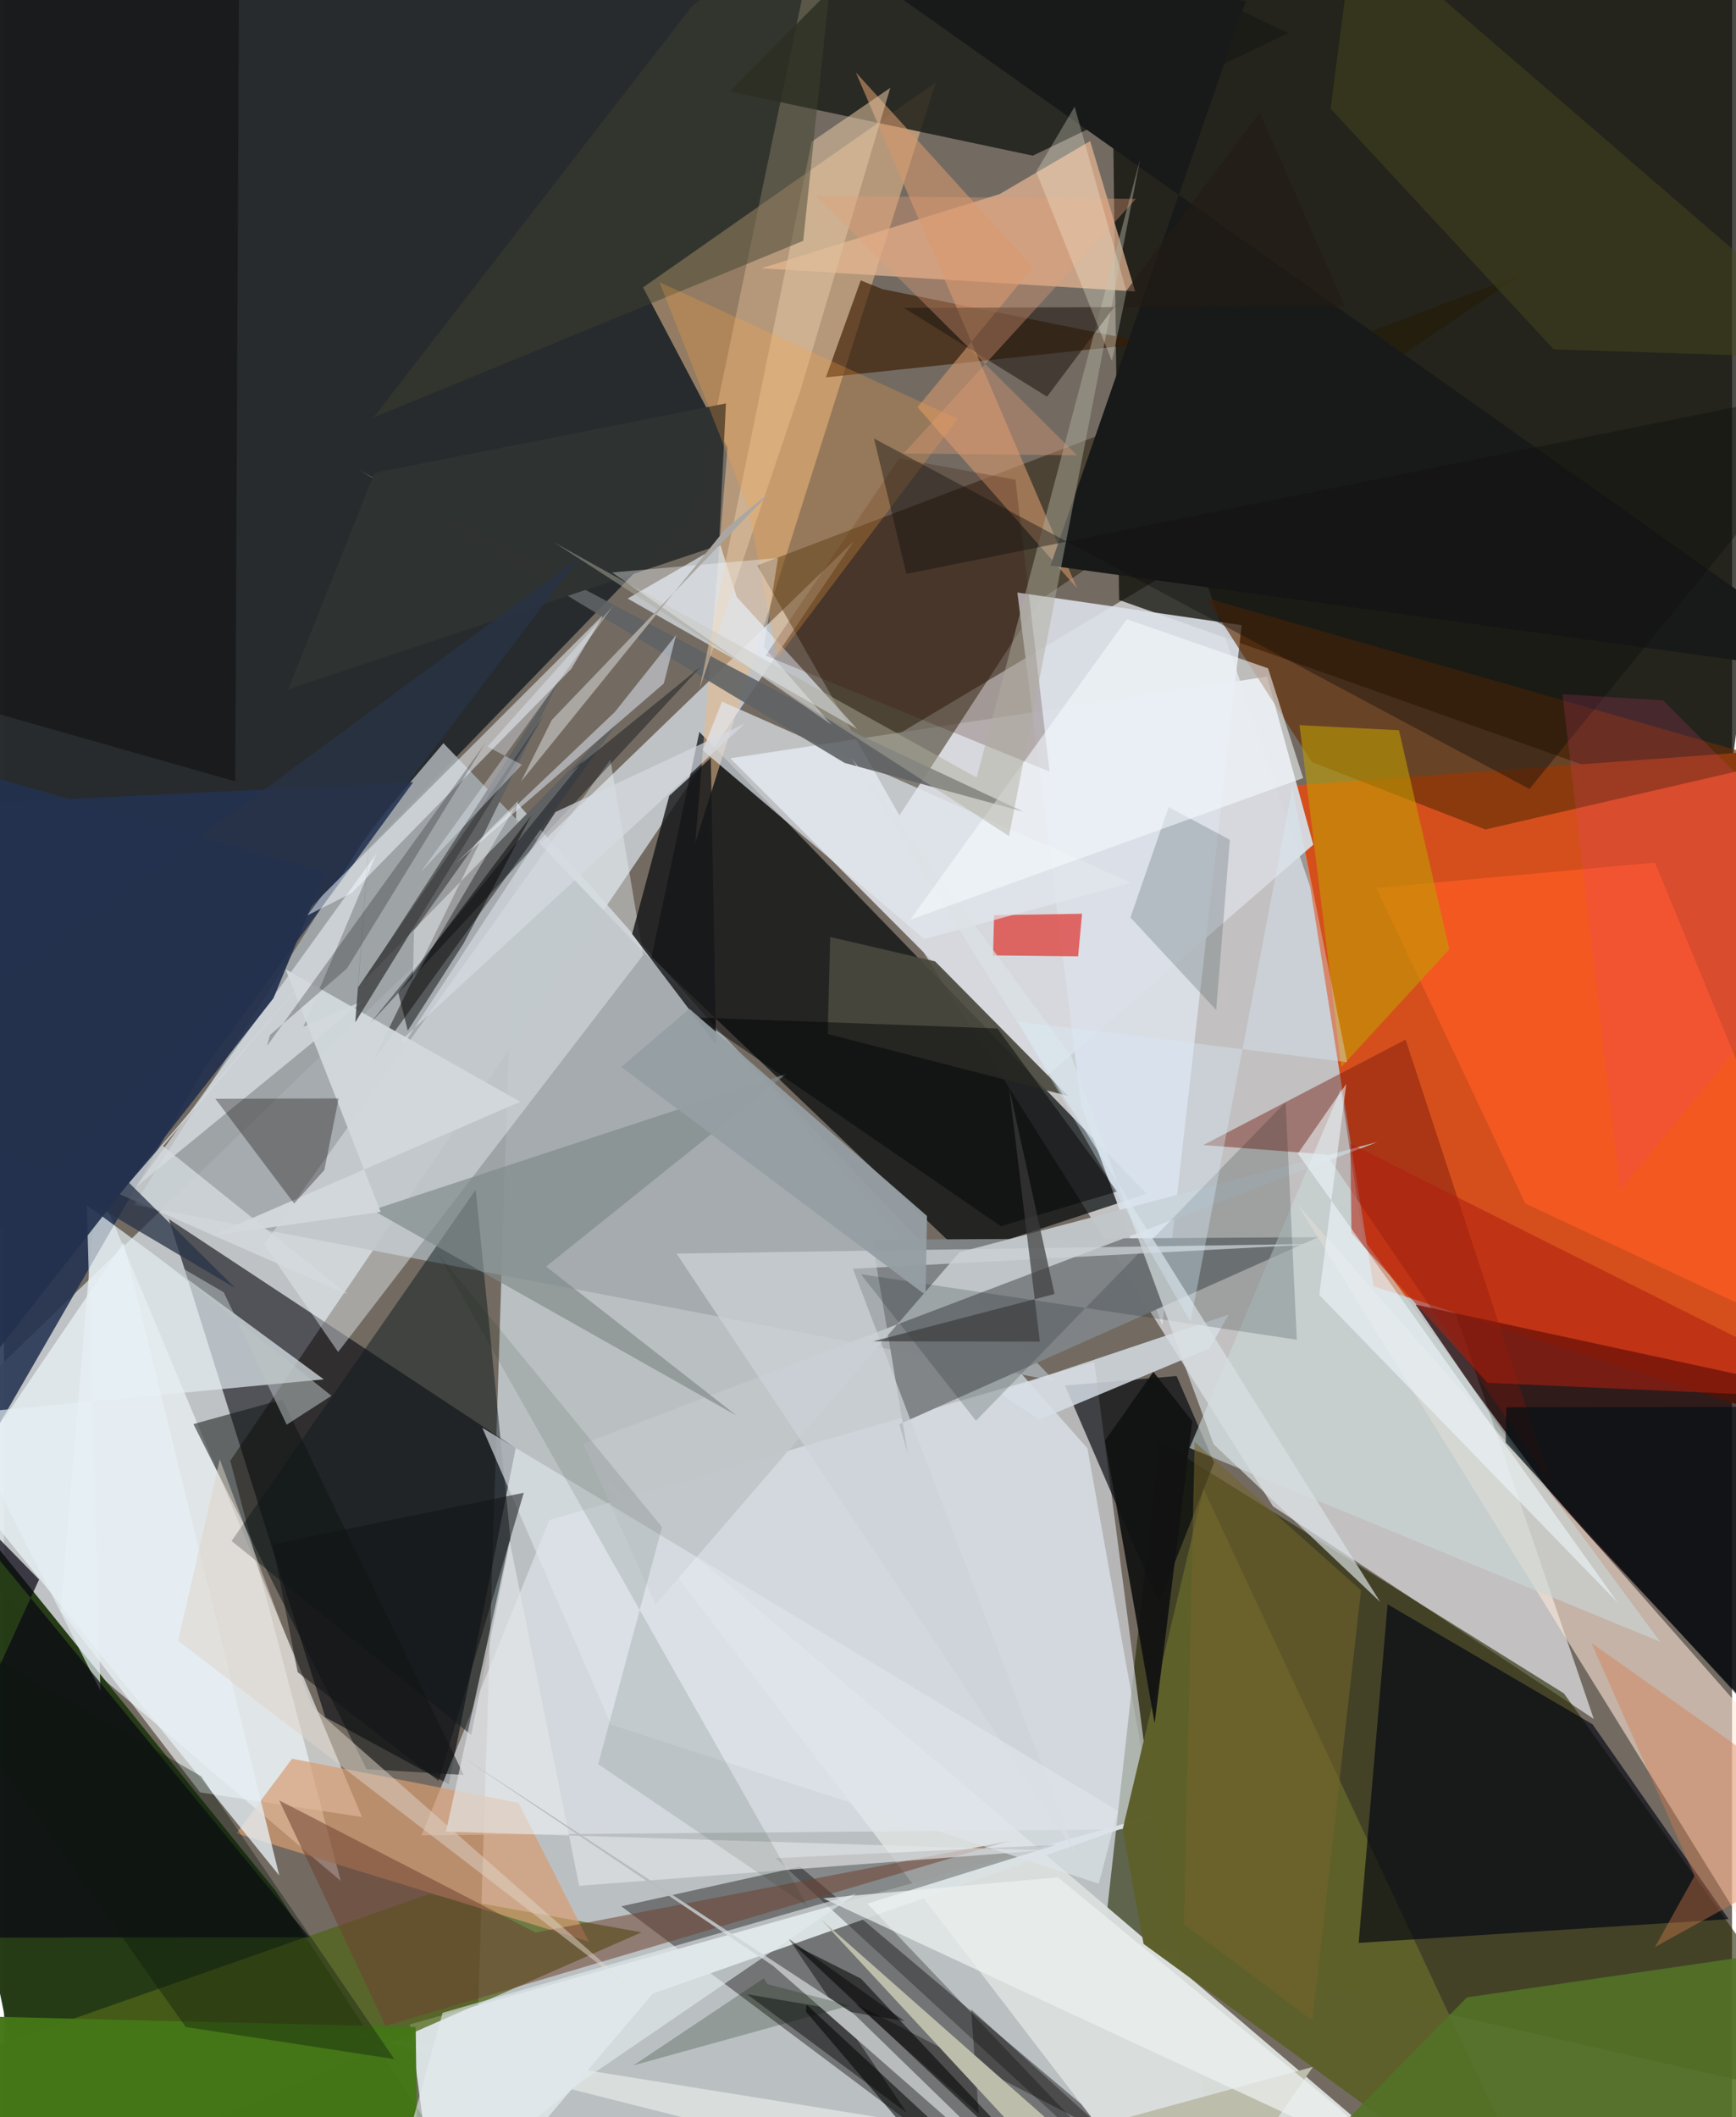 <svg xmlns="http://www.w3.org/2000/svg" width="228" height="278" viewBox="0 0 836 1024"><path fill="#736b62" d="M0 0h836v1024H0z"/><path fill="#ced6db" fill-opacity=".788" d="M226.878 1050.61L593.382 1086 524.14 700.522 247.97 388.04z"/><path fill="#dadade" fill-opacity=".761" d="M393.227 378.669L613.93 728.556l155.164 102.823-191.771-562.713z"/><path fill="#272b2d" fill-opacity=".988" d="M334.506 246.573L-62 656.15V-51.37L398.85-62z"/><path fill="#060800" fill-opacity=".718" d="M539.474 290.186L535.042-62h355.994l-58.138 456.446z"/><path fill="#ccd2d6" fill-opacity=".847" d="M109.491 706.512L411.1 261.826-62 718.554l224.902 191.168z"/><path fill="#d54f1d" d="M624.14 379.824l38.405 242.253L898 698.521V359.765z"/><path fill="#232801" fill-opacity=".604" d="M754.675 819.047L898 1019.43l-365.706-83.095 26.673-239.38z"/><path fill="#243a14" fill-opacity=".984" d="M131.474 914.633l105.055 160.993L5.364 999.148-62 675.63z"/><path fill="#020708" fill-opacity=".694" d="M336.424 354.037l-23.166 108.9 150.54 143.835 89.036-29.402z"/><path fill="#00020a" fill-opacity=".576" d="M247.562 700.401L79.768 589.616l75.69 240.96 59.69 32.417z"/><path fill="#1a0003" fill-opacity=".745" d="M739.851 713.978l-56.906-82.96L898 677.49l-51.122 150.561z"/><path fill="#3f403f" fill-opacity=".588" d="M385.115 902.862l-86.45 19.15L517.36 1086h84.768z"/><path fill="#a3a9ac" fill-opacity=".91" d="M212.613 359.451l-34.75 40.916-114.76 182.405 445.063 85.073z"/><path fill="#dbdfdd" fill-opacity=".973" d="M161.36 981.902l545.187 87.789-419.125-357.164L573.526 1086z"/><path fill="#e8bc8e" fill-opacity=".561" d="M450.708 39.969L334.466 407.555l15.574-190.988-40.873-77.555z"/><path fill="#d7d8dd" fill-opacity=".98" d="M504.596 520.463l-153.25-153.7 259.724-39.51 22.354 81.28z"/><path fill="#ffe9d8" fill-opacity=".576" d="M898 1022.299V897.602l-24.75-33.907-247.612-281.347z"/><path fill="#1a1b16" fill-opacity=".816" d="M497.729 75.295L351.08 44.206 456.63-62l164.679 77.989z"/><path fill="#e1e8ee" fill-opacity=".604" d="M263.883 735.2l263.573-76.5 29.466 225.941-354.917 3.039z"/><path fill="#251904" fill-opacity=".482" d="M501.217 290.196l-68.001 104.212-68.804-120.947 370.092-140.992z"/><path fill="#d9e1e2" fill-opacity=".984" d="M196.448 979.112l373.38-104.923-255.987 90.06L210.718 1086z"/><path fill="#f4fafc" fill-opacity=".627" d="M94.865 866.913l78.3 11.893L44.784 571.89 27.42 779.01z"/><path fill="#516517" fill-opacity=".737" d="M308.462 934.593L-36.186 1086l-24.082-76.695 265.773-93.213z"/><path fill="#243351" fill-opacity=".878" d="M-62 390.964v401.415L97.249 516.263l100.703-137.92z"/><path fill="#e6b692" fill-opacity=".725" d="M366.397 129.753l180.834 11.186-21.76-72.706-43.766 25.633z"/><path fill="#dbe0e7" fill-opacity=".898" d="M521.23 535.027l-30.978-248.445 108.513 15.794-38.396 338.755z"/><path fill="#e4edf2" fill-opacity=".694" d="M-21.126 683.87L46.67 817.742l-6.59-234.901 114.62 84.3z"/><path fill="#02050b" fill-opacity=".659" d="M567.28 665.528l-54.008 4.602 45.458 105.189 26.71-67.911z"/><path fill="#5e602b" fill-opacity=".992" d="M751.271 1086l-170.96-365.921-39.147 164.858 10.148 55.267z"/><path fill="#000312" fill-opacity=".639" d="M834.36 928.215l-65.846-94.227-99.146-58.033-14.023 163.765z"/><path fill="#808487" fill-opacity=".98" d="M433.171 688.83L635.8 598.393l-215.808 1.23 17.29 103.55z"/><path fill="#dfe6ee" fill-opacity=".71" d="M301.73 289.499l44.851-25.872 7.957 25.164 58.268 63.835z"/><path fill="#642f07" fill-opacity=".651" d="M858.146 368.513l-276.372-79.217 50.985 79.328 83.945 32.57z"/><path fill="#5f6162" fill-opacity=".992" d="M299.655 345.684L173.882 474.638l95.616-147.658-91.323 186.905z"/><path fill="#e5ebef" fill-opacity=".451" d="M309.263 461.87L161.656 653.926l-35.81-51.967 167.516-234.583z"/><path fill="#d79d72" fill-opacity=".702" d="M248.91 871.98l-109.504-21.36-26.96 36.083 170.518 52.409z"/><path fill="#0f1a1e" fill-opacity=".498" d="M228.227 575.38L110.13 745.328l115.91 93.8 18.976-94.815z"/><path fill="#3a1a00" fill-opacity=".639" d="M554.24 165.979l-156.616 16.537 16.868-46.9 10.427 4.22z"/><path fill="#d6dee5" fill-opacity=".839" d="M480.845 673.232l111.65-37.405-9.356 16.419-82.44 34.457z"/><path fill="#71150b" fill-opacity=".427" d="M639.802 558.386l-59.613-4.56 97.898-51.023 70.606 215.211z"/><path fill="#de342e" fill-opacity=".706" d="M521.54 441.944l-42.542.702-.5 19.44 41.156.482z"/><path fill="#0a0714" fill-opacity=".729" d="M147.77 937.006l-209.77.171 78.988-173.219-70.73-72.198z"/><path fill="#dee3e8" fill-opacity=".706" d="M144.873 496.635l29.34-12.801-110.286 90.215 116.455-161.463z"/><path fill="#161719" fill-opacity=".812" d="M303.887 451.726l17.976-66.838 20.092-18.325 2.536 138.817z"/><path fill="#e2e8ef" fill-opacity=".686" d="M445.207 454.194l-107.191-91.341 9.37-23.527 198.024 87.62z"/><path fill="#c1c6ca" fill-opacity=".961" d="M664.425 552.36l-384.24 145.93 35.033 77.821 147.054-170.46z"/><path fill="#537326" fill-opacity=".882" d="M898 938.358l-55.119 133.098L590.38 1086l117.373-119.952z"/><path fill="#020001" fill-opacity=".286" d="M373.364 898.72l135.509-6.41-91.14 28.388L559.98 1070.39z"/><path fill="#d2976c" fill-opacity=".604" d="M519.098 284.479L412.115 35.013l85.649 94.224-55.808 67.733z"/><path fill="#030200" fill-opacity=".361" d="M-36.784 335.613l148.682 42.31L113.958-62-46.396 23.228z"/><path fill="#ff5b23" fill-opacity=".725" d="M663.897 429.484l134.8-12.263L898 658.166l-161.99-76.075z"/><path fill="#c09d01" fill-opacity=".584" d="M699.24 459.13l-24.373-105.936-48.098-2.457 20.186 165.352z"/><path fill="#cbd7d8" fill-opacity=".608" d="M801.246 794.073l-227.672-93.74L646.74 526.87l10.782 72.29z"/><path fill="#6f4231" fill-opacity=".537" d="M257.17 934.721l-124.022-63.937 51.426 109.098 301.03-89.318z"/><path fill="#0f1313" fill-opacity=".529" d="M134.744 676.884l-43.088 11.893 83.759 166.898 46.99 2.804z"/><path fill="#447617" fill-opacity=".976" d="M12.352 1056.833L200.546 1086l-1.361-105.564L-62 974.008z"/><path fill="#48483e" fill-opacity=".914" d="M450.48 464.995l-50.748-11.794-1.23 46.909 116.312 29.96z"/><path fill="#f4faff" fill-opacity=".506" d="M141.991 445.16l26.188-13.206L274.443 323.5l15.805-26.478z"/><path fill="#001114" fill-opacity=".18" d="M414.58 616.303l210.876 31.674-5.42-114.935-149.808 154.113z"/><path fill="#181a19" d="M600.85.45l-94.568 273.127L898 327.57 408.953-18.564z"/><path fill="#7f8a88" fill-opacity=".675" d="M262.277 612.586l92.012 71.994-176.01-99.328L378.451 519.4z"/><path fill="#5f6365" fill-opacity=".894" d="M406.643 368.982l86.55 23.617-78.513-36.76-242.44-128.264z"/><path fill="#b01f10" fill-opacity=".557" d="M651.892 596.34l65.864 72.497L898 676.847 651.345 553.072z"/><path fill="#2f3231" fill-opacity=".988" d="M349.275 195.11l-170.066 33.6-41.751 104.763L345.88 263.73z"/><path fill="#000200" fill-opacity=".427" d="M435.765 977.573l-56.128-39.886 57.157 84.233-77.337-57.395z"/><path fill="#e3e5e7" fill-opacity=".655" d="M278.273 912.075L244.6 745.127l-30.755 140.772 289.115 9.03z"/><path fill="#330d00" fill-opacity=".22" d="M368.461 317.104l64.657-95.404 56.225 10.325 16.494 141.192z"/><path fill="#dae1e4" fill-opacity=".682" d="M665.758 774.766L410.174 366.745l106.078 143.834 68.923 187.935z"/><path fill="#344a4e" fill-opacity=".235" d="M563.461 390.364l-18.49 53.397 41.48 44.745 6.618-82.311z"/><path fill="#f6fcff" fill-opacity=".565" d="M611.537 323.24l-68.342-23.764-104.781 145.373 190.12-68.512z"/><path fill="#e7eff5" fill-opacity=".78" d="M57.853 601.017l75.338 306.131L-62 665.651l20.998 80.745z"/><path fill="#dde6f3" fill-opacity=".541" d="M295.517 344.388l-77.188 73.332 100.888-87.137 5.952-23.468z"/><path fill="#ccd2d8" fill-opacity=".733" d="M518.064 895.704L325.366 606.32l313.77-4.77L410.7 613.648z"/><path fill="#e0c5a1" fill-opacity=".561" d="M336.556 333.048l54.237-264.547 38.004-26.015L385.523 188.1z"/><path fill="#40422f" fill-opacity=".478" d="M386.667 116.48l17.454-167.326-71.204 53.774L178.81 201.886z"/><path fill="#fba344" fill-opacity=".259" d="M317.134 136.504l144.226 66.084-87.235 115.726-14.163-73.118z"/><path fill="#d4dade" fill-opacity=".788" d="M76.945 554.312l77.89-91.607L55.84 577.552 166.192 626z"/><path fill="#000204" fill-opacity=".463" d="M538.526 576.29l-57.952-78.86-145.118-5.29L482.304 593.1z"/><path fill="#d2d8db" fill-opacity=".953" d="M249.787 532.874l-149.361 64.805 81.826-11.52-46.015-117.367z"/><path fill="#070303" fill-opacity=".318" d="M102.268 531.44l59.63-.165-6.888 34.602-14.622 16.214z"/><path fill="#010f14" fill-opacity=".647" d="M898 680.354L847.53 829.72 726.486 697.727l.297-17.07z"/><path fill="#040101" fill-opacity=".345" d="M411.572 968.884l123.537 63.977-67.237-61.047 3.668 50.473z"/><path fill="#45471e" fill-opacity=".51" d="M653.464-37.287L898 173.785l-148.285-4.817L641.77 52.565z"/><path fill="#afac9e" fill-opacity=".475" d="M486.228 404.378l63.37-327.266-79.05 298.947-204.345-113.665z"/><path fill="#bcbdaa" d="M496.055 1037.146L395.237 928.345 573.782 1086l59.449-86.334z"/><path fill="#edf0f1" fill-opacity=".714" d="M509.849 907.994l135.768 111.512 28.195 27.732L396.286 918.14z"/><path fill="#ddd3c7" fill-opacity=".506" d="M149.033 825.302L309.49 966.617 84.235 793.557l20.161-87.73z"/><path fill="#040911" fill-opacity=".4" d="M274.062 373.65l7.149-6.903-103.998 128.138L337.03 322.51z"/><path fill="#dee5ea" fill-opacity=".643" d="M231.393 690.545l307.494 185.28-9.248 35.216-235.967-76.92z"/><path fill="#434446" fill-opacity=".847" d="M261.597 345.523l-90.29 132.012 14.025-184.44-15.373 201.342z"/><path fill="#293347" fill-opacity=".753" d="M111.827 622.96L-62 520.076l340.465-250.481-224.936 295.55z"/><path fill="#10100e" fill-opacity=".412" d="M420.916 212.1l15.668 65.449L898 184.757 738.021 381.61z"/><path fill="#111212" fill-opacity=".925" d="M532.654 696.8l24.003 136.693 18.232-146.09-18.822-23.872z"/><path fill="#d9edfa" fill-opacity=".365" d="M623.308 380.877L574.037 639.39l-83.491-145.367 159.277 19.725z"/><path fill="#b8bcbd" d="M411.266 974.152L526.34 1086 372.005 950.739 218.253 847.482z"/><path fill="#0f0d11" fill-opacity=".255" d="M128.684 500.594l-1.43 5.303 105.727-146.695-67.024 109.214z"/><path fill="#10230c" fill-opacity=".11" d="M287.477 853.25l101.188 68.669-178.689-315.607 108.39 132.283z"/><path fill="#d6dae1" fill-opacity=".682" d="M192.665 502.65l.72 2.467 73.44-112.382 91.63-42.764z"/><path fill="#bbc3c3" fill-opacity=".537" d="M158.44 675.1l-21.665 13.952-30.44-64.015-39.21-22.814z"/><path fill="#75652b" fill-opacity=".549" d="M656.52 769.17l-23.58 207.98-62.056-46.531 5.14-233.21z"/><path fill="#231b14" fill-opacity=".58" d="M648.574 148.105L607.467 54.51 504.629 191.855l-69.25-42.91z"/><path fill="#e3a077" fill-opacity=".361" d="M435.278 219.31l83.866.912L392.839 94.807l154.774 1.381z"/><path fill="#959ea3" fill-opacity=".949" d="M331.647 487.959l114.88 100.149-.675 38.243-147.158-110.334z"/><path fill="#d47c4d" fill-opacity=".4" d="M817.855 907.335l-19.12 34.371L898 886.744l-130.005-92.088z"/><path fill="#3b3b3c" fill-opacity=".694" d="M501.132 648.884L486.266 526.11l21.987 99.756-87.703 22.875z"/><path fill="#23314e" fill-opacity=".922" d="M-62 359.827l217.596 61.872-25.238 61.131L-62 728.375z"/><path fill="#f1f9ff" fill-opacity=".549" d="M780.76 775.205L625.96 557.94l23.415-33.684-13.067 102.09z"/><path fill="#f04080" fill-opacity=".173" d="M753.94 335.747l48.686 2.996L898 434.296 781.928 575.418z"/><path fill="#ecf4fe" fill-opacity=".361" d="M233.896 361.123l60.825-68.09-92.946 128.59 48.777-51.751z"/><path fill="#e3ebee" fill-opacity=".612" d="M412.376 915.906l-200.174 57.617L181.037 1086l98.732-79.489z"/><path fill-opacity=".545" d="M445.263 989.726l-30.697-32.757-32.225-16.199 145.318 136.384z"/><path fill="#fefae3" fill-opacity=".278" d="M499.36 83.034l18.612-31.45 25.077 89.449-7.032 33.62z"/><path fill="#f6f9ff" fill-opacity=".365" d="M400.435 350.619l-32.823-37.796 6.867-42.965-80.3 7.028z"/><path fill="#fbfcff" fill-opacity=".376" d="M228.826 407.338l-30.474 42.914-.493 24.112 51.348-87.469z"/><path fill="#0c190e" fill-opacity=".373" d="M95.342 859.1L-62 768.814l149.932 211.57 100.914 15.532z"/><path fill="#010000" fill-opacity=".478" d="M222.337 456.335l-26.99 42.189-4.571-18.395 64.373-85.786z"/><path fill="#051d00" fill-opacity=".227" d="M367.582 956.84l1.796 2.866 39.814 10.284-104.64 28.947z"/><path fill="#121315" fill-opacity=".533" d="M251.47 722.004l-41.196 139.44-68.175-52.672-12.091-61.816z"/><path fill="#aaa6a1" d="M265.06 348.179l-14.942 29.89 98.96-122.256 22.332-18.483z"/><path fill="#010000" fill-opacity=".537" d="M387.938 972.9l96.374 113.1-6.247-33.271-89.75-83.125z"/></svg>
